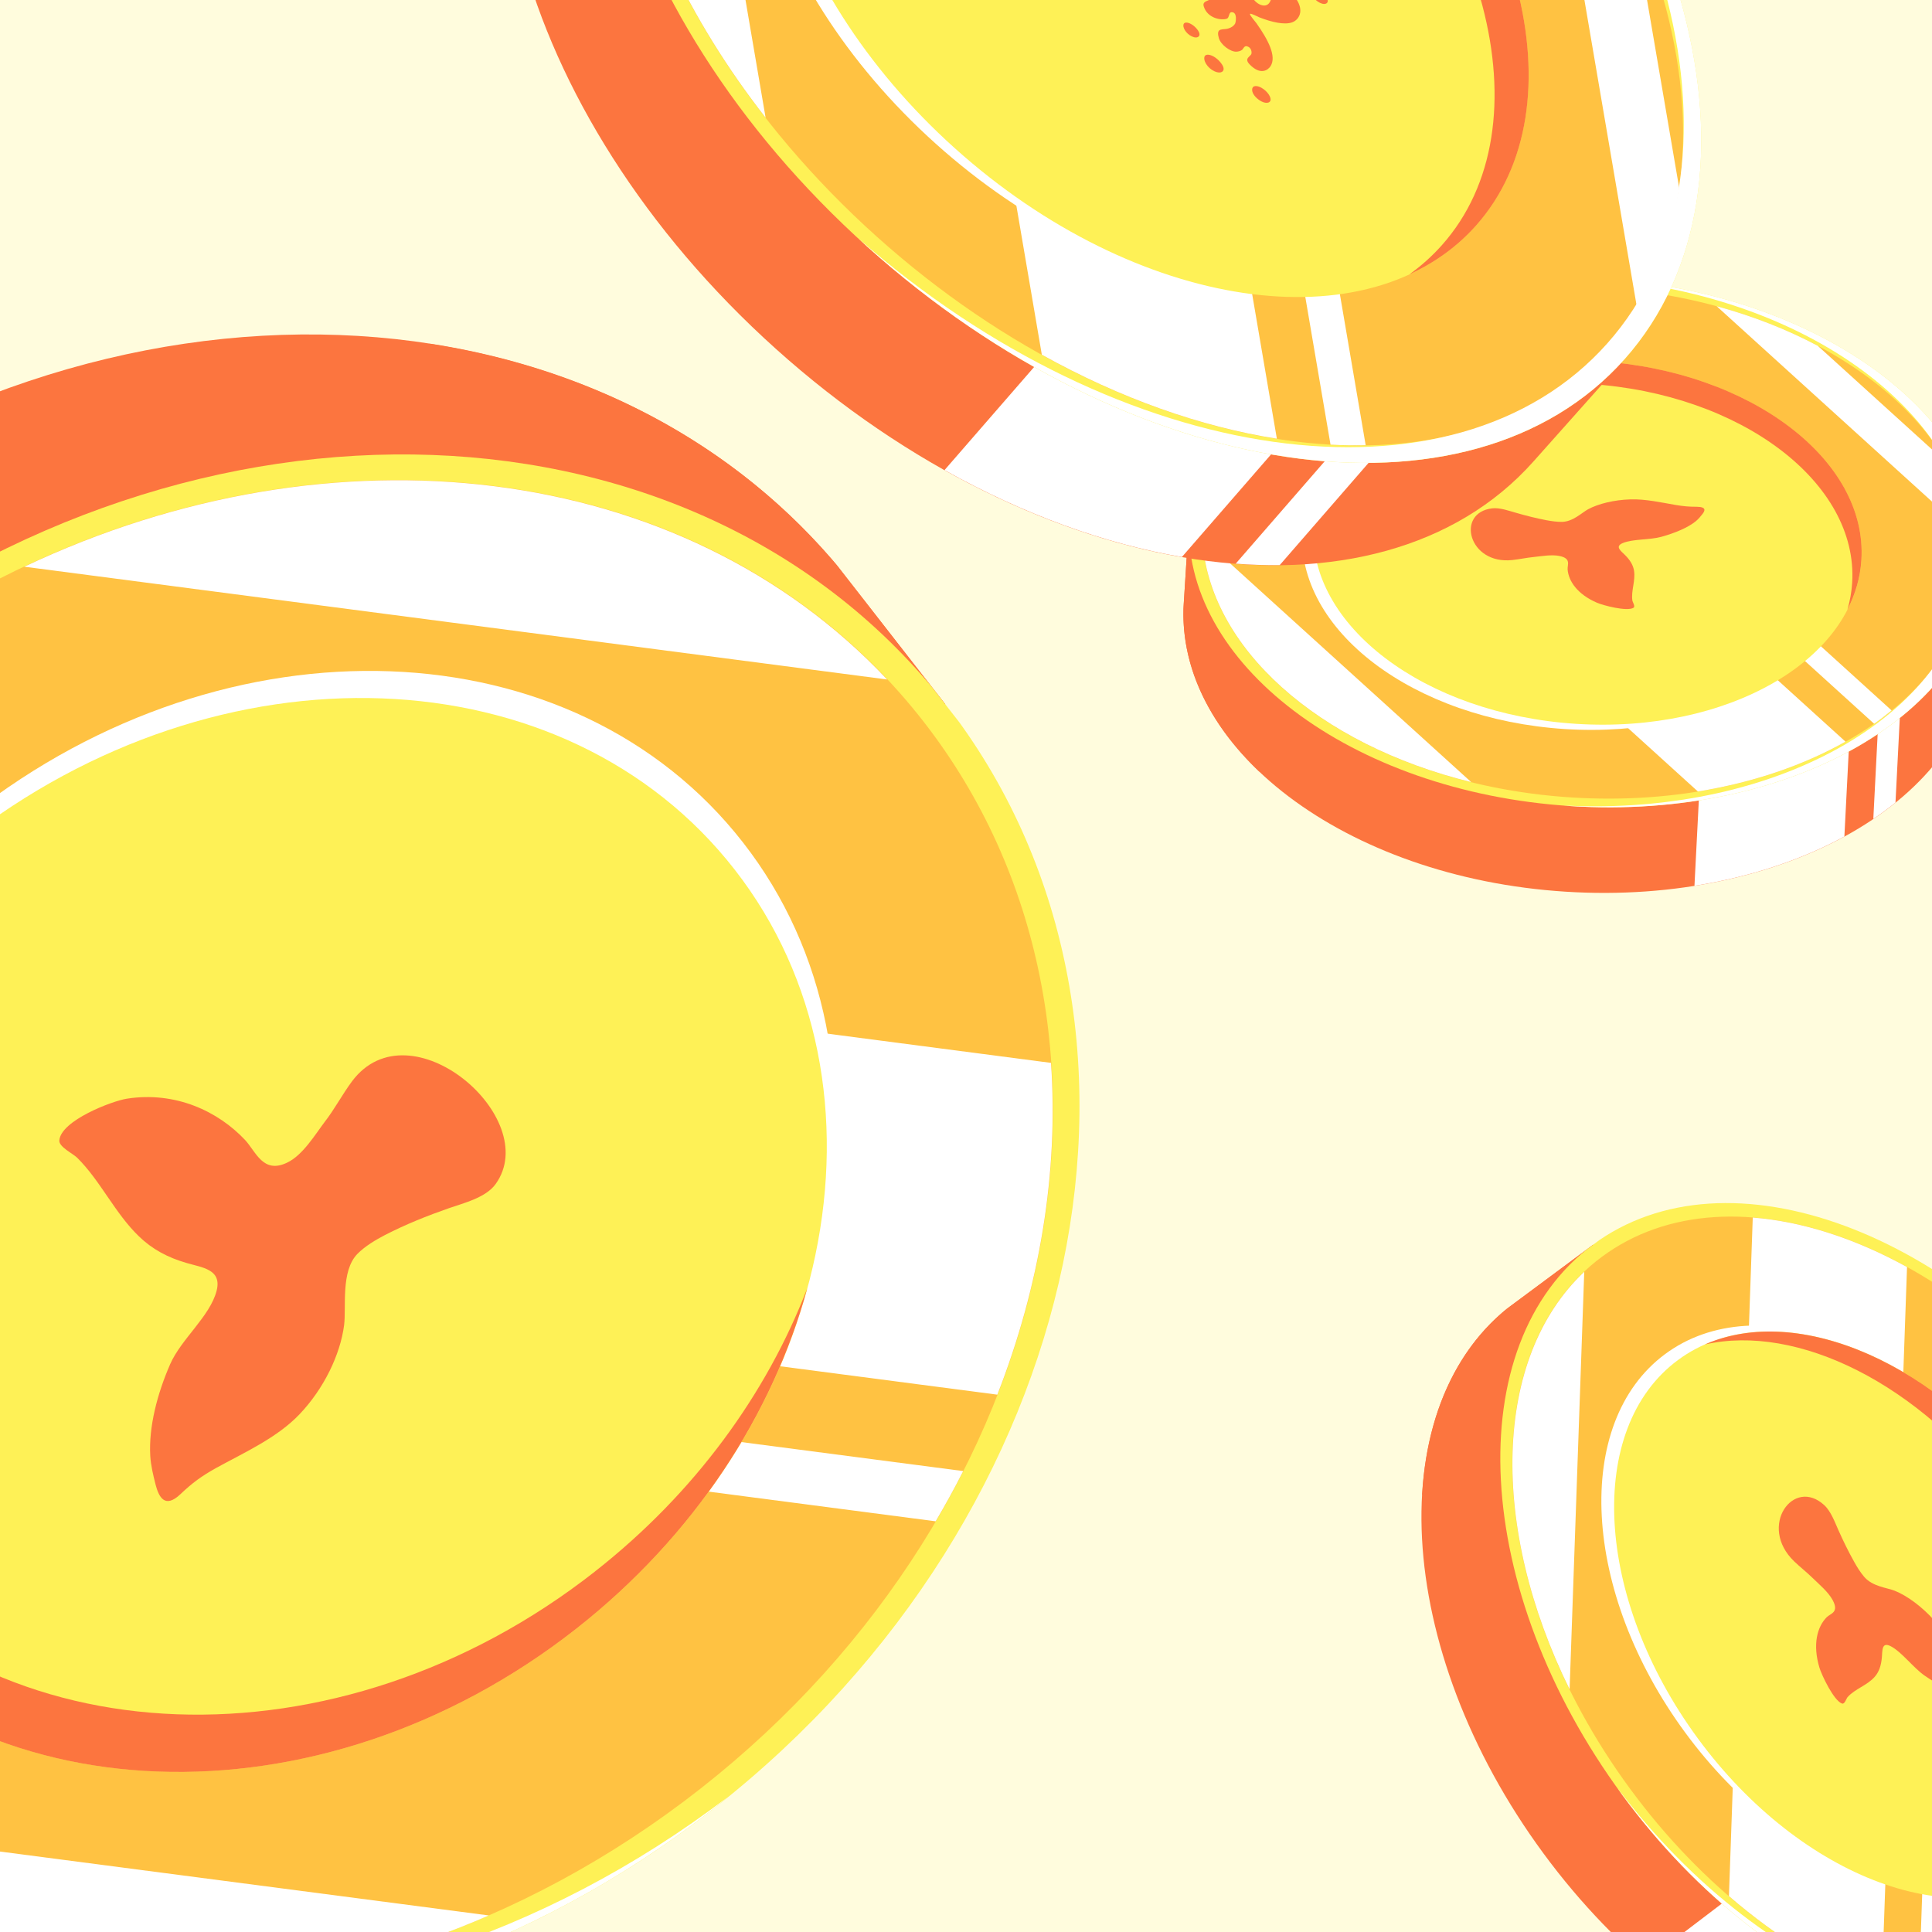 <svg width="40" height="40" viewBox="0 0 40 40" fill="none" xmlns="http://www.w3.org/2000/svg">
<rect x="0" y="0" width="40" height="40" fill="#333333" stroke="none"/>
<g clip-path="url(#clip0_107_8)">
<rect width="40" height="40" fill="#FFFCDD"/>
<g clip-path="url(#clip1_107_8)">
<path d="M-10.342 34.077L-8.407 36.561L19.578 14.576L17.643 12.092C12.545 5.55 2.149 5.168 -5.579 11.239C-13.306 17.31 -15.439 27.535 -10.342 34.077Z" fill="#FC753F"/>
<g style="mix-blend-mode:multiply">
<path d="M18.819 15.172L19.578 14.576L17.643 12.092C15.478 9.313 12.354 7.65 8.887 7.116L16.658 16.868L18.818 15.171L18.819 15.172Z" fill="#FC753F"/>
</g>
<path d="M19.578 14.576C14.481 8.034 4.084 7.652 -3.643 13.723C-11.371 19.794 -13.504 30.019 -8.407 36.561C-3.31 43.103 7.087 43.484 14.815 37.414C22.543 31.343 24.675 21.118 19.578 14.576Z" fill="#FEF156"/>
<path d="M19.119 14.937C14.189 8.609 4.133 8.24 -3.341 14.111C-10.815 19.983 -12.877 29.872 -7.947 36.2C-3.017 42.527 7.038 42.897 14.512 37.025C21.986 31.154 24.049 21.264 19.119 14.937Z" fill="#FFC242"/>
<g style="mix-blend-mode:soft-light">
<path d="M21.76 22.006L-7.27 18.21C-8.75 20.278 -9.76 22.544 -10.26 24.834L20.649 28.875C21.532 26.615 21.916 24.266 21.76 22.006V22.006Z" fill="white"/>
</g>
<g style="mix-blend-mode:soft-light">
<path d="M0.503 11.733L18.367 14.068C14.106 9.535 6.896 8.709 0.503 11.733V11.733Z" fill="white"/>
</g>
<g style="mix-blend-mode:soft-light">
<path d="M10.118 39.657L-6.833 37.441C-5.777 38.475 -4.558 39.296 -3.229 39.904L5.338 41.023C6.938 40.795 8.55 40.341 10.119 39.658L10.118 39.657Z" fill="white"/>
</g>
<g style="mix-blend-mode:soft-light">
<path d="M19.942 30.457L-10.533 26.474C-10.574 26.842 -10.598 27.21 -10.612 27.577L19.372 31.497C19.574 31.154 19.765 30.808 19.942 30.457Z" fill="white"/>
</g>
<g style="mix-blend-mode:soft-light">
<path d="M-7.895 36.159C-12.936 29.689 -10.903 19.621 -3.384 13.527C-3.47 13.593 -3.558 13.655 -3.644 13.722C-11.371 19.793 -13.504 30.018 -8.407 36.56C-3.31 43.102 7.087 43.484 14.814 37.413C14.9 37.346 14.981 37.275 15.066 37.206C7.366 43.068 -2.855 42.627 -7.896 36.157L-7.895 36.159Z" fill="white"/>
</g>
<g style="mix-blend-mode:soft-light">
<path d="M15.385 17.445C11.879 12.945 4.727 12.682 -0.59 16.859C-5.906 21.035 -7.373 28.069 -3.867 32.57C-0.36 37.07 6.792 37.333 12.108 33.156C17.424 28.98 18.892 21.946 15.385 17.445Z" fill="white"/>
</g>
<path d="M15.212 18.006C11.705 13.506 4.553 13.243 -0.763 17.419C-6.08 21.596 -7.547 28.63 -4.04 33.13C-0.534 37.631 6.618 37.894 11.935 33.717C17.251 29.541 18.718 22.506 15.212 18.006Z" fill="#FEF156"/>
<path d="M12.324 32.532C7.008 36.708 -0.144 36.446 -3.651 31.945C-5.547 29.511 -5.986 26.337 -5.152 23.274C-6.466 26.687 -6.183 30.381 -4.041 33.131C-0.535 37.632 6.618 37.894 11.934 33.718C14.376 31.799 16.002 29.278 16.711 26.678C15.875 28.85 14.391 30.908 12.323 32.532L12.324 32.532Z" fill="#FC753F"/>
<g clip-path="url(#clip2_107_8)">
<path d="M1.228 23.614C1.219 23.745 1.514 23.886 1.597 23.969C2.081 24.447 2.377 25.117 2.878 25.599C3.15 25.862 3.471 26.036 3.864 26.149C4.183 26.244 4.598 26.277 4.485 26.723C4.349 27.253 3.754 27.718 3.524 28.242C3.253 28.861 3.077 29.549 3.111 30.141C3.123 30.346 3.173 30.544 3.22 30.733C3.285 30.983 3.406 31.247 3.735 30.936C3.984 30.699 4.173 30.561 4.478 30.391C5.058 30.072 5.738 29.769 6.205 29.277C6.704 28.751 7.043 28.053 7.124 27.438C7.172 27.062 7.051 26.321 7.398 25.962C7.558 25.8 7.779 25.669 7.972 25.569C8.404 25.347 8.845 25.171 9.298 25.013C9.592 24.91 10.061 24.798 10.264 24.511C11.239 23.142 8.484 20.783 7.287 22.389C7.088 22.657 6.918 22.978 6.726 23.223C6.523 23.491 6.271 23.915 5.947 24.07C5.446 24.312 5.301 23.846 5.073 23.601C4.517 23.01 3.636 22.59 2.627 22.747C2.322 22.794 1.257 23.199 1.228 23.614Z" fill="#FC753F"/>
</g>
</g>
<g clip-path="url(#clip3_107_8)">
<path d="M42.614 42.302L44.247 41.091L32.981 25.769L31.348 26.98C28.57 29.039 28.841 34.138 31.953 38.369C35.064 42.6 39.837 44.361 42.614 42.302Z" fill="#FC753F"/>
<g style="mix-blend-mode:multiply">
<path d="M33.286 26.185L32.98 25.769L31.347 26.98C30.167 27.855 29.54 29.279 29.444 30.952L34.156 27.367L33.286 26.185V26.185Z" fill="#FC753F"/>
</g>
<g style="mix-blend-mode:soft-light">
<path d="M37.59 37.935L34.035 40.639C35.053 41.524 36.141 42.195 37.222 42.621L39.69 40.744L37.59 37.935L37.59 37.935Z" fill="white"/>
</g>
<path d="M32.98 25.769C30.203 27.828 30.474 32.928 33.585 37.159C36.696 41.389 41.47 43.15 44.247 41.091C47.024 39.032 46.754 33.933 43.642 29.702C40.531 25.471 35.758 23.71 32.98 25.769Z" fill="#FEF156"/>
<path d="M33.165 26.021C30.479 28.012 30.741 32.944 33.75 37.036C36.759 41.128 41.376 42.831 44.062 40.839C46.748 38.848 46.486 33.916 43.477 29.824C40.468 25.732 35.852 24.029 33.165 26.021Z" fill="#FFC242"/>
<g style="mix-blend-mode:soft-light">
<path d="M36.289 25.209L35.796 39.257C36.806 40.13 37.887 40.786 38.957 41.191L39.483 26.233C38.41 25.641 37.318 25.289 36.29 25.208L36.289 25.209Z" fill="white"/>
</g>
<g style="mix-blend-mode:soft-light">
<path d="M32.497 34.976L32.8 26.331C30.907 28.117 30.838 31.614 32.497 34.976V34.976Z" fill="white"/>
</g>
<g style="mix-blend-mode:soft-light">
<path d="M40.237 26.692L39.719 41.44C39.889 41.486 40.059 41.522 40.228 41.555L40.737 27.045C40.572 26.921 40.405 26.803 40.237 26.692V26.692Z" fill="white"/>
</g>
<g style="mix-blend-mode:soft-light">
<path d="M44.041 40.811C41.295 42.847 36.597 41.146 33.485 37.017C33.519 37.064 33.551 37.111 33.585 37.158C36.697 41.389 41.47 43.15 44.247 41.091C47.025 39.031 46.754 33.932 43.642 29.702C43.608 29.655 43.572 29.61 43.537 29.563C46.551 33.766 46.788 38.775 44.041 40.811L44.041 40.811Z" fill="white"/>
</g>
<g style="mix-blend-mode:soft-light">
<path d="M34.474 28.035C32.563 29.452 32.75 32.96 34.89 35.871C37.03 38.781 40.314 39.992 42.225 38.576C44.135 37.16 43.949 33.651 41.809 30.741C39.668 27.83 36.385 26.619 34.474 28.035Z" fill="white"/>
</g>
<path d="M34.738 28.16C32.828 29.576 33.014 33.084 35.154 35.995C37.295 38.906 40.579 40.117 42.489 38.7C44.4 37.284 44.213 33.776 42.073 30.865C39.933 27.955 36.649 26.743 34.738 28.16Z" fill="#FEF156"/>
<path d="M41.52 31.046C43.66 33.956 43.846 37.465 41.936 38.881C41.76 39.011 41.573 39.119 41.377 39.205C41.781 39.113 42.156 38.948 42.49 38.7C44.4 37.284 44.214 33.776 42.074 30.865C40.13 28.222 37.243 26.981 35.298 27.836C37.208 27.4 39.753 28.643 41.52 31.046L41.52 31.046Z" fill="#FC753F"/>
<g clip-path="url(#clip4_107_8)">
<path d="M38.138 35.27C38.192 35.289 38.226 35.166 38.253 35.136C38.41 34.962 38.66 34.895 38.817 34.713C38.903 34.614 38.948 34.483 38.962 34.313C38.975 34.175 38.955 33.985 39.147 34.084C39.375 34.203 39.613 34.529 39.846 34.691C40.122 34.882 40.418 35.037 40.657 35.083C40.74 35.099 40.817 35.097 40.891 35.095C40.988 35.091 41.086 35.063 40.932 34.877C40.815 34.736 40.743 34.634 40.649 34.474C40.471 34.171 40.292 33.823 40.053 33.555C39.797 33.267 39.484 33.036 39.226 32.934C39.068 32.871 38.774 32.85 38.599 32.65C38.52 32.559 38.448 32.443 38.392 32.342C38.266 32.118 38.158 31.895 38.057 31.668C37.991 31.52 37.907 31.29 37.773 31.166C37.134 30.569 36.391 31.6 37.146 32.326C37.272 32.447 37.416 32.559 37.532 32.674C37.658 32.797 37.852 32.959 37.942 33.126C38.082 33.384 37.903 33.402 37.821 33.482C37.624 33.679 37.524 34.044 37.67 34.529C37.714 34.676 37.966 35.213 38.138 35.27Z" fill="#FC753F"/>
</g>
</g>
<g clip-path="url(#clip5_107_8)">
<path d="M40.998 13.531L41.11 11.759L24.621 10.705L24.509 12.477C24.317 15.491 27.854 18.17 32.407 18.461C36.961 18.752 40.807 16.545 40.998 13.531Z" fill="#FC753F"/>
<g style="mix-blend-mode:multiply">
<path d="M25.068 10.734L24.621 10.706L24.508 12.478C24.427 13.758 25.021 14.977 26.077 15.979L26.341 10.816L25.068 10.734V10.734Z" fill="#FC753F"/>
</g>
<g style="mix-blend-mode:soft-light">
<path d="M35.281 14.444L35.082 18.34C36.241 18.156 37.296 17.803 38.186 17.319L38.324 14.615L35.281 14.445L35.281 14.444Z" fill="white"/>
</g>
<g style="mix-blend-mode:soft-light">
<path d="M38.903 14.651L38.785 16.955C38.946 16.847 39.099 16.734 39.244 16.617L39.343 14.676L38.903 14.651V14.651Z" fill="white"/>
</g>
<path d="M24.621 10.706C24.43 13.719 27.966 16.398 32.52 16.689C37.073 16.98 40.919 14.773 41.11 11.759C41.301 8.745 37.765 6.066 33.211 5.775C28.658 5.484 24.812 7.692 24.621 10.706Z" fill="#FEF156"/>
<path d="M24.891 10.723C24.707 13.638 28.127 16.229 32.531 16.51C36.935 16.791 40.655 14.657 40.84 11.742C41.024 8.827 37.604 6.236 33.2 5.955C28.796 5.673 25.076 7.808 24.891 10.723Z" fill="#FFC242"/>
<g style="mix-blend-mode:soft-light">
<path d="M26.105 8.177L35.153 16.387C36.299 16.201 37.34 15.845 38.209 15.355L28.576 6.614C27.581 6.999 26.735 7.533 26.105 8.176L26.105 8.177Z" fill="white"/>
</g>
<g style="mix-blend-mode:soft-light">
<path d="M30.46 16.193L24.892 11.142C25.016 13.41 27.299 15.418 30.46 16.193V16.193Z" fill="white"/>
</g>
<g style="mix-blend-mode:soft-light">
<path d="M35.541 6.339L40.824 11.133C40.766 10.595 40.587 10.073 40.304 9.581L37.634 7.159C37.003 6.823 36.299 6.546 35.541 6.339L35.541 6.339Z" fill="white"/>
</g>
<g style="mix-blend-mode:soft-light">
<path d="M29.303 6.366L38.802 14.985C38.928 14.897 39.048 14.804 39.164 14.709L29.818 6.229C29.644 6.271 29.472 6.316 29.303 6.366V6.366Z" fill="white"/>
</g>
<g style="mix-blend-mode:soft-light">
<path d="M40.809 11.74C40.62 14.72 36.856 16.91 32.369 16.677C32.419 16.68 32.469 16.686 32.52 16.689C37.073 16.98 40.919 14.772 41.11 11.759C41.301 8.745 37.765 6.066 33.211 5.775C33.161 5.772 33.111 5.771 33.06 5.768C37.541 6.108 40.998 8.759 40.809 11.739L40.809 11.74Z" fill="white"/>
</g>
<g style="mix-blend-mode:soft-light">
<path d="M26.962 10.977C26.831 13.05 29.264 14.893 32.397 15.094C35.529 15.294 38.175 13.775 38.306 11.702C38.438 9.629 36.005 7.786 32.872 7.586C29.74 7.385 27.094 8.904 26.962 10.977Z" fill="white"/>
</g>
<path d="M27.194 10.87C27.062 12.943 29.495 14.786 32.628 14.986C35.76 15.187 38.406 13.668 38.538 11.595C38.669 9.522 36.236 7.679 33.103 7.478C29.971 7.278 27.325 8.797 27.194 10.87Z" fill="#FEF156"/>
<path d="M32.913 7.95C36.045 8.15 38.478 9.993 38.347 12.066C38.335 12.257 38.302 12.442 38.249 12.622C38.414 12.301 38.515 11.956 38.538 11.594C38.669 9.521 36.236 7.678 33.104 7.478C30.259 7.296 27.816 8.532 27.293 10.314C28.075 8.791 30.327 7.785 32.913 7.95L32.913 7.95Z" fill="#FC753F"/>
<g clip-path="url(#clip6_107_8)">
<path d="M33.82 12.583C33.863 12.557 33.801 12.466 33.796 12.431C33.768 12.228 33.864 12.023 33.831 11.816C33.813 11.703 33.752 11.599 33.647 11.494C33.562 11.408 33.425 11.315 33.599 11.243C33.806 11.157 34.156 11.18 34.394 11.115C34.675 11.037 34.944 10.926 35.109 10.792C35.166 10.745 35.208 10.692 35.248 10.642C35.3 10.575 35.336 10.493 35.127 10.492C34.967 10.492 34.859 10.482 34.7 10.456C34.4 10.405 34.068 10.329 33.756 10.339C33.421 10.349 33.092 10.429 32.879 10.544C32.749 10.615 32.57 10.799 32.34 10.805C32.235 10.806 32.117 10.789 32.019 10.771C31.8 10.729 31.591 10.676 31.384 10.616C31.248 10.578 31.049 10.505 30.891 10.525C30.136 10.617 30.404 11.693 31.309 11.595C31.46 11.579 31.616 11.545 31.757 11.532C31.909 11.516 32.126 11.477 32.287 11.511C32.537 11.562 32.448 11.692 32.456 11.792C32.476 12.034 32.661 12.306 33.066 12.48C33.188 12.533 33.686 12.666 33.82 12.583Z" fill="#FC753F"/>
</g>
</g>
<g clip-path="url(#clip7_107_8)">
<path d="M31.746 9.557L33.634 7.437L13.907 -10.28L12.019 -8.159C8.807 -4.554 10.62 2.334 16.068 7.227C21.515 12.119 28.534 13.163 31.746 9.557Z" fill="#FC753F"/>
<g style="mix-blend-mode:soft-light">
<path d="M23.647 5.025L19.555 9.733C21.197 10.653 22.873 11.258 24.47 11.532L27.31 8.264L23.646 5.026L23.647 5.025Z" fill="white"/>
</g>
<g style="mix-blend-mode:soft-light">
<path d="M28.004 8.886L25.584 11.67C25.893 11.693 26.196 11.704 26.495 11.7L28.534 9.354L28.004 8.886V8.886Z" fill="white"/>
</g>
<path d="M13.907 -10.279C10.695 -6.674 12.508 0.215 17.956 5.108C23.403 10 30.422 11.043 33.634 7.438C36.845 3.832 35.033 -3.057 29.585 -7.949C24.138 -12.841 17.118 -13.885 13.907 -10.279Z" fill="#FEF156"/>
<path d="M14.231 -9.988C11.125 -6.501 12.878 0.161 18.146 4.893C23.415 9.625 30.204 10.634 33.31 7.147C36.416 3.66 34.663 -3.003 29.394 -7.735C24.126 -12.466 17.337 -13.475 14.231 -9.988Z" fill="#FFC242"/>
<g style="mix-blend-mode:soft-light">
<path d="M18.269 -11.989L21.57 7.344C23.196 8.249 24.858 8.835 26.436 9.083L22.921 -11.501C21.288 -12.004 19.696 -12.173 18.269 -11.99L18.269 -11.989Z" fill="white"/>
</g>
<g style="mix-blend-mode:soft-light">
<path d="M15.851 2.436L13.819 -9.46C11.739 -6.48 12.634 -1.683 15.851 2.436V2.436Z" fill="white"/>
</g>
<g style="mix-blend-mode:soft-light">
<path d="M31.963 -4.923L33.891 6.365C34.349 5.63 34.637 4.794 34.766 3.893L33.791 -1.811C33.327 -2.861 32.714 -3.91 31.963 -4.924L31.963 -4.923Z" fill="white"/>
</g>
<g style="mix-blend-mode:soft-light">
<path d="M24.081 -11.09L27.547 9.206C27.793 9.22 28.035 9.222 28.275 9.218L24.865 -10.75C24.604 -10.871 24.343 -10.985 24.081 -11.09V-11.09Z" fill="white"/>
</g>
<g style="mix-blend-mode:soft-light">
<path d="M33.273 7.114C30.098 10.679 23.199 9.696 17.778 4.942C17.838 4.997 17.896 5.053 17.956 5.107C23.403 9.999 30.423 11.043 33.634 7.437C36.846 3.832 35.033 -3.057 29.585 -7.949C29.525 -8.003 29.463 -8.055 29.402 -8.108C34.709 -3.227 36.449 3.548 33.274 7.113L33.273 7.114Z" fill="white"/>
</g>
<g style="mix-blend-mode:soft-light">
<path d="M16.588 -7.609C14.379 -5.129 15.626 -0.39 19.374 2.976C23.121 6.341 27.95 7.059 30.16 4.579C32.369 2.099 31.122 -2.64 27.374 -6.006C23.627 -9.372 18.798 -10.09 16.588 -7.609Z" fill="white"/>
</g>
<path d="M16.985 -7.515C14.776 -5.035 16.023 -0.296 19.77 3.07C23.518 6.436 28.347 7.154 30.556 4.673C32.765 2.193 31.518 -2.546 27.771 -5.912C24.023 -9.277 19.194 -9.995 16.985 -7.515Z" fill="#FEF156"/>
<g clip-path="url(#clip8_107_8)">
<path d="M26.464 -0.274C26.323 -0.269 26.338 -0.147 26.32 -0.038C26.304 0.052 26.236 0.166 26.075 0.089C26.034 0.07 25.958 0.01 25.957 -0.025C25.955 -0.062 26.047 -0.06 26.071 -0.078C26.117 -0.115 26.207 -0.167 26.119 -0.28C26.075 -0.338 26.02 -0.389 25.966 -0.408C25.886 -0.439 25.855 -0.415 25.816 -0.387C25.742 -0.336 25.697 -0.264 25.54 -0.317C25.39 -0.368 25.252 -0.48 25.106 -0.587C24.945 -0.704 24.795 -0.835 24.638 -0.958C24.598 -0.99 24.535 -1.049 24.494 -1.059C24.311 -1.107 24.617 -0.807 24.688 -0.739C24.873 -0.557 25.081 -0.34 25.101 -0.159C25.108 -0.092 25.085 -0.035 25.042 -0.007C24.993 0.026 24.892 0.031 24.922 0.131C24.999 0.385 25.293 0.427 25.403 0.386C25.452 0.367 25.44 0.256 25.494 0.253C25.626 0.243 25.585 0.461 25.573 0.485C25.545 0.538 25.49 0.573 25.427 0.591C25.382 0.605 25.323 0.601 25.277 0.613C25.206 0.63 25.21 0.703 25.235 0.789C25.274 0.928 25.473 1.072 25.593 1.07C25.64 1.069 25.685 1.055 25.713 1.034C25.741 1.014 25.759 0.946 25.812 0.957C25.902 0.977 25.917 1.064 25.911 1.106C25.902 1.173 25.741 1.201 25.877 1.338C26.095 1.56 26.25 1.456 26.306 1.369C26.432 1.17 26.262 0.832 26.014 0.482C25.991 0.448 25.878 0.323 25.879 0.291L25.881 0.286C25.898 0.271 26.045 0.348 26.078 0.361C26.329 0.458 26.587 0.519 26.749 0.464C26.893 0.414 27.008 0.228 26.835 -0.024C26.734 -0.17 26.587 -0.278 26.464 -0.274V-0.274ZM25.569 -1.209L25.559 -1.189C25.541 -1.139 25.566 -1.06 25.654 -0.981C25.771 -0.875 25.896 -0.86 25.93 -0.926C25.962 -0.99 25.878 -1.126 25.748 -1.198C25.67 -1.242 25.594 -1.247 25.569 -1.209V-1.209ZM25.939 1.807L25.929 1.826C25.912 1.878 25.936 1.956 26.024 2.035C26.141 2.14 26.266 2.155 26.3 2.09C26.332 2.027 26.246 1.89 26.118 1.818C26.04 1.774 25.965 1.77 25.939 1.807ZM26.308 -0.979C26.294 -0.874 26.419 -0.715 26.573 -0.674C26.676 -0.647 26.754 -0.713 26.675 -0.833C26.61 -0.933 26.514 -1.003 26.436 -1.028C26.368 -1.049 26.315 -1.035 26.308 -0.979ZM25.301 1.336C25.236 1.236 25.139 1.165 25.062 1.142C24.994 1.121 24.941 1.134 24.934 1.19C24.92 1.296 25.044 1.455 25.198 1.495C25.303 1.523 25.38 1.457 25.301 1.336ZM24.501 0.516C24.49 0.604 24.594 0.737 24.723 0.771C24.809 0.793 24.873 0.738 24.808 0.638C24.754 0.554 24.673 0.496 24.608 0.475C24.551 0.458 24.507 0.469 24.501 0.516ZM27.157 -0.177C27.145 -0.089 27.249 0.043 27.378 0.077C27.464 0.1 27.529 0.045 27.464 -0.055C27.409 -0.14 27.328 -0.197 27.263 -0.218C27.207 -0.235 27.163 -0.224 27.157 -0.177V-0.177Z" fill="#FC753F"/>
<path fill-rule="evenodd" clip-rule="evenodd" d="M24.351 -2.335C24.559 -1.724 24.408 -1.264 24.083 -1.009C23.508 -0.557 22.407 -0.574 21.21 -1.049C20.951 -1.152 20.764 -1.346 20.63 -1.575C20.328 -2.094 19.867 -3.402 20.796 -4.519C21.184 -4.984 21.899 -5.155 22.263 -4.904C22.679 -4.617 23.95 -3.51 24.351 -2.335ZM23.077 -3.671C22.982 -3.673 22.96 -3.577 23.024 -3.441C23.127 -3.217 23.393 -2.989 23.549 -2.972C23.71 -2.954 23.73 -3.122 23.547 -3.361C23.411 -3.54 23.246 -3.641 23.124 -3.666C23.108 -3.669 23.092 -3.671 23.077 -3.671ZM22.009 -2.539C22.005 -2.526 22.001 -2.513 21.999 -2.5C21.985 -2.402 22.054 -2.25 22.238 -2.096C22.482 -1.89 22.71 -1.858 22.748 -1.984C22.785 -2.106 22.586 -2.371 22.333 -2.512C22.178 -2.599 22.043 -2.61 22.009 -2.539Z" fill="#FC753F"/>
</g>
<path d="M27.066 -5.507C30.813 -2.141 32.06 2.598 29.851 5.078C29.648 5.306 29.423 5.506 29.179 5.681C29.705 5.44 30.171 5.106 30.557 4.673C32.766 2.193 31.519 -2.546 27.771 -5.912C24.368 -8.968 20.073 -9.841 17.658 -8.117C20.143 -9.257 23.972 -8.285 27.066 -5.506L27.066 -5.507Z" fill="#FC753F"/>
</g>
</g>
<defs>
<clipPath id="clip0_107_8">
<rect width="40" height="40" fill="white"/>
</clipPath>
<clipPath id="clip1_107_8">
<rect width="35.623" height="35.587" fill="white" transform="matrix(-0.615 -0.789 0.786 -0.618 1.575 49.372)"/>
</clipPath>
<clipPath id="clip2_107_8">
<rect width="10.464" height="14.235" fill="white" transform="matrix(-0.615 -0.789 0.786 -0.618 2.855 33.644)"/>
</clipPath>
<clipPath id="clip3_107_8">
<rect width="18.995" height="19.018" fill="white" transform="matrix(-0.803 0.596 -0.592 -0.806 51.04 36.054)"/>
</clipPath>
<clipPath id="clip4_107_8">
<rect width="3.562" height="7.607" fill="white" transform="matrix(-0.803 0.596 -0.592 -0.806 42.128 35.559)"/>
</clipPath>
<clipPath id="clip5_107_8">
<rect width="16.591" height="16.523" fill="white" transform="matrix(-0.063 0.998 -0.998 -0.064 41.577 4.388)"/>
</clipPath>
<clipPath id="clip6_107_8">
<rect width="3.111" height="6.609" fill="white" transform="matrix(-0.063 0.998 -0.998 -0.064 36.25 10.074)"/>
</clipPath>
<clipPath id="clip7_107_8">
<rect width="26.527" height="26.515" fill="white" transform="matrix(-0.665 0.747 -0.744 -0.668 41.489 -1.381)"/>
</clipPath>
<clipPath id="clip8_107_8">
<rect width="4.974" height="10.606" fill="white" transform="matrix(-0.665 0.747 -0.744 -0.668 29.23 0.423)"/>
</clipPath>
</defs>
</svg>
